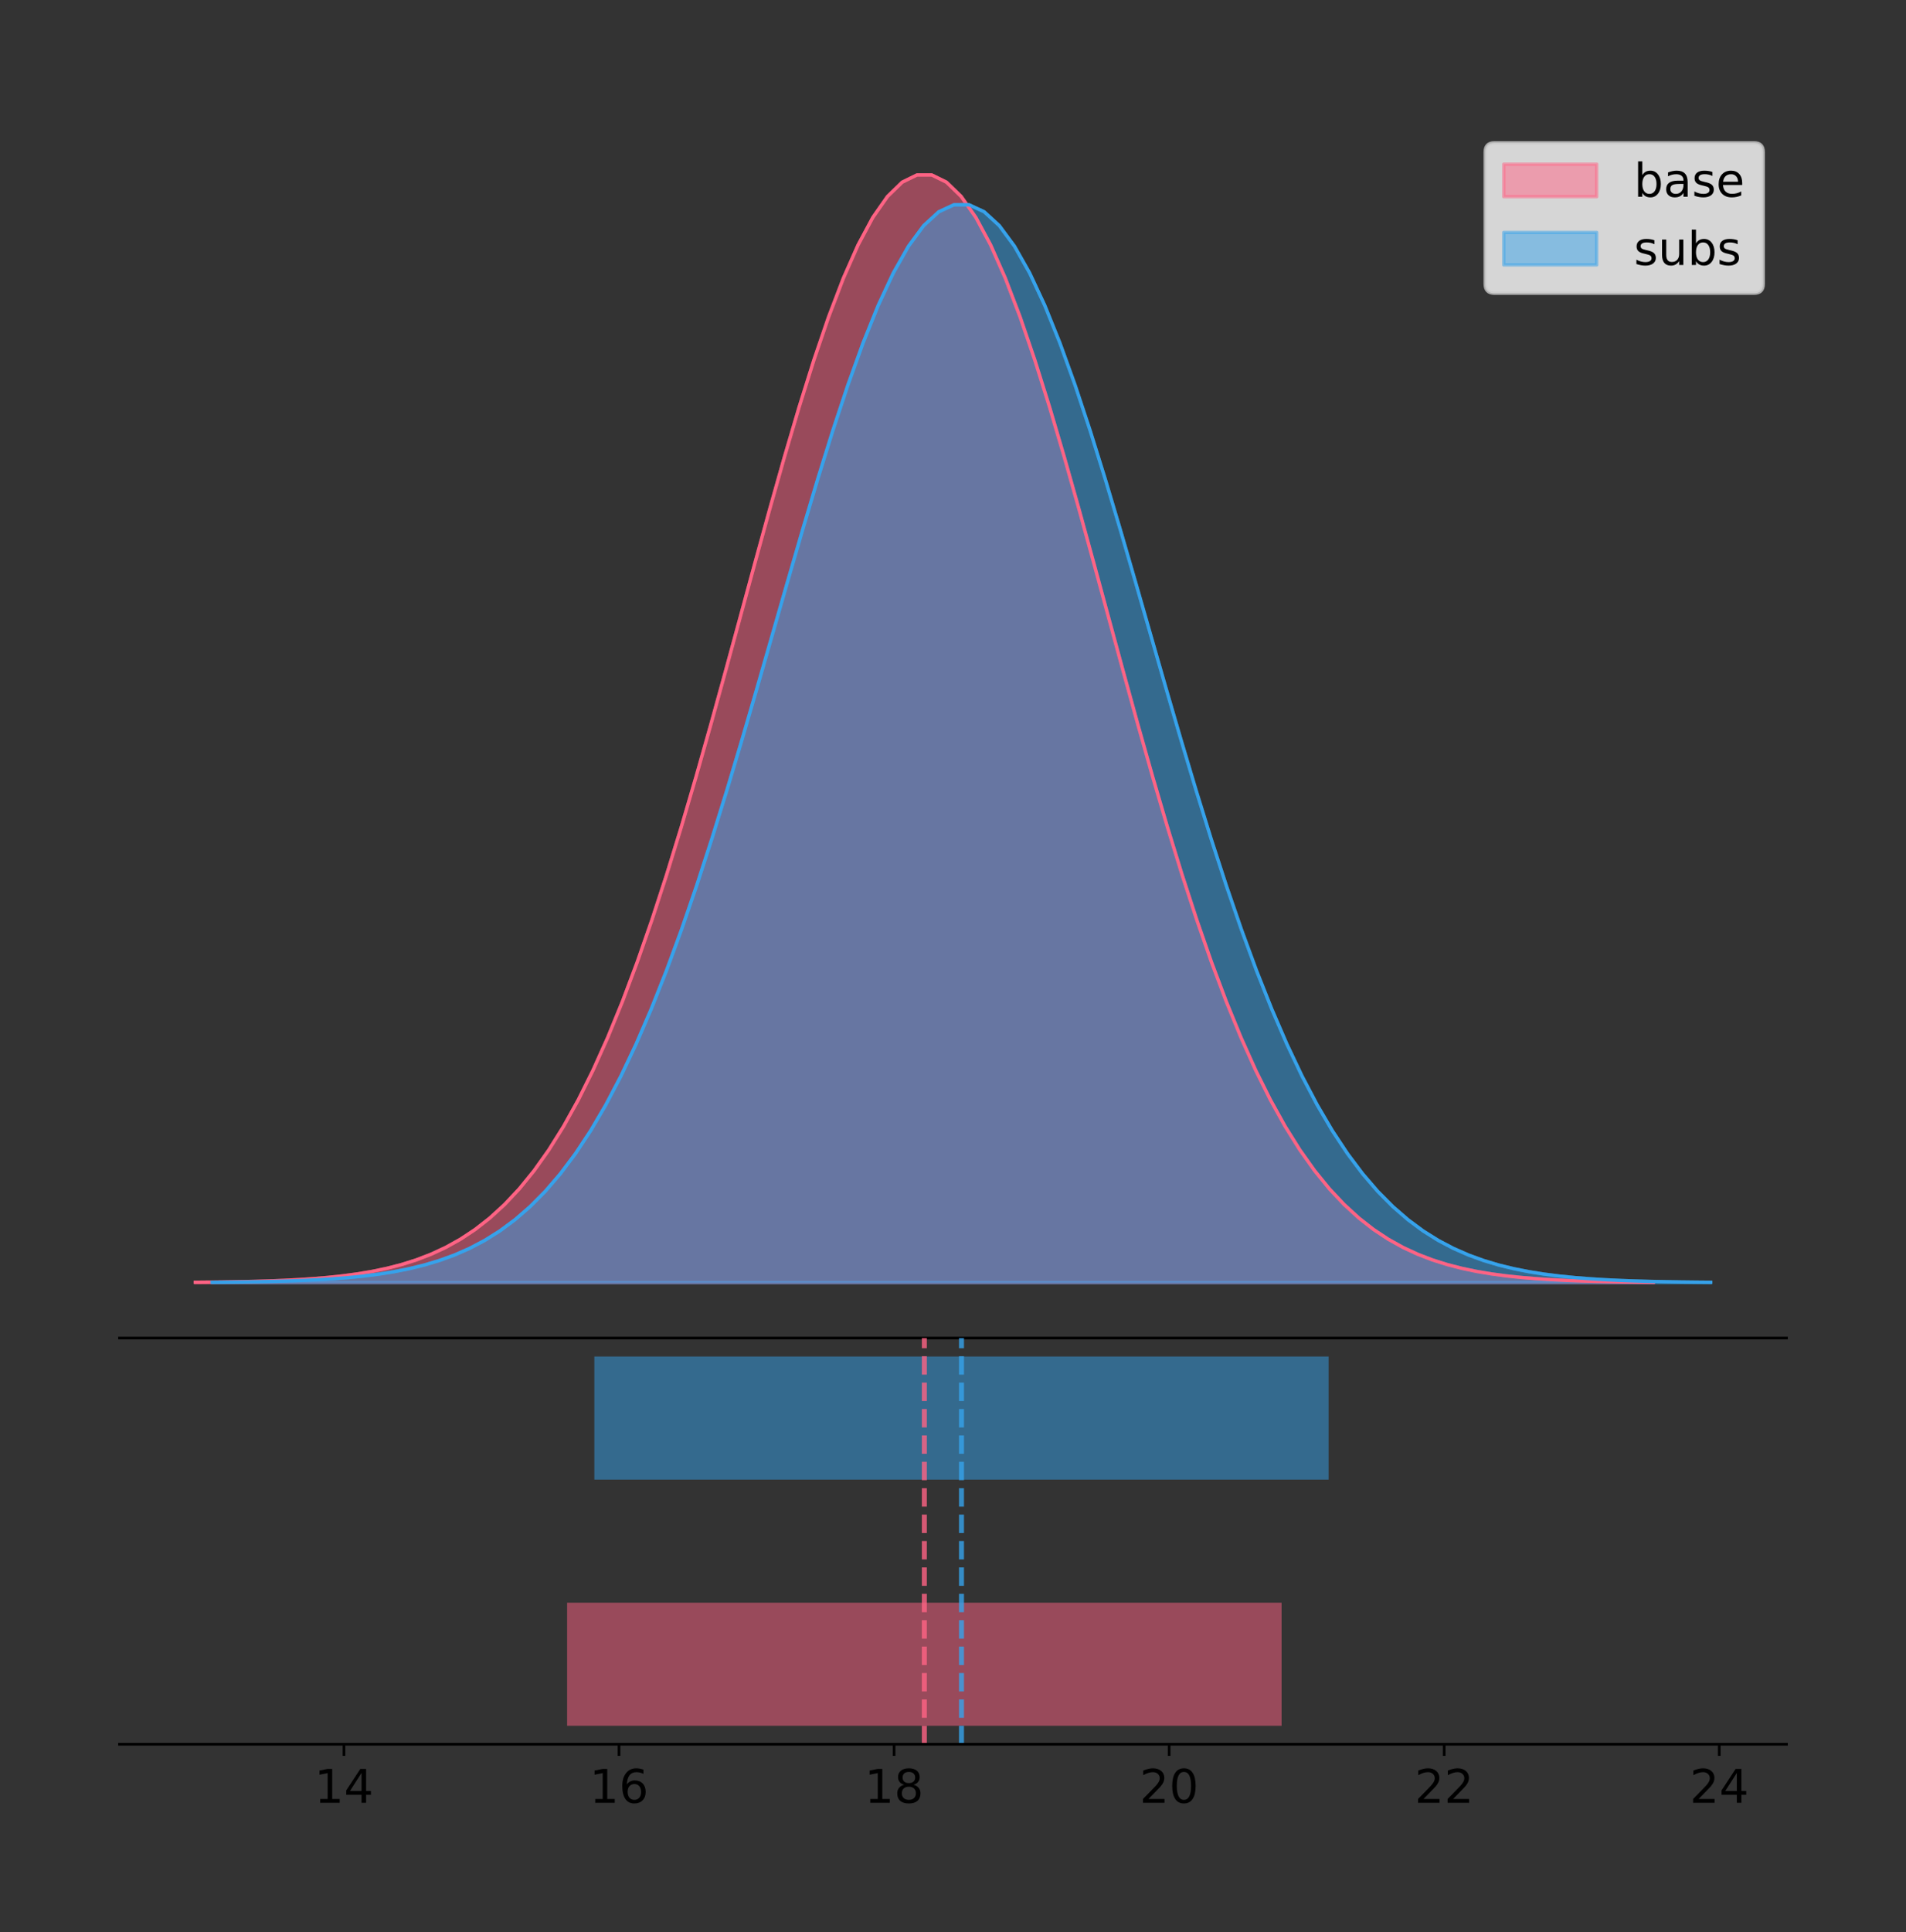 <?xml version="1.0" encoding="utf-8" standalone="no"?>
<!DOCTYPE svg PUBLIC "-//W3C//DTD SVG 1.1//EN"
  "http://www.w3.org/Graphics/SVG/1.1/DTD/svg11.dtd">
<!-- Created with matplotlib (https://matplotlib.org/) -->
<svg height="581.789pt" version="1.1" viewBox="0 0 574.2 581.789" width="574.2pt" xmlns="http://www.w3.org/2000/svg" xmlns:xlink="http://www.w3.org/1999/xlink">
 <rect x="0" y="0" width="574.2" height="581.789" fill="#333333" stroke="none"/>
 <defs>
  <style type="text/css">
*{stroke-linecap:butt;stroke-linejoin:round;}
  </style>
 </defs>
 <g id="figure_1">
  <g id="patch_1">
   <path d="M 0 581.789 
L 574.2 581.789 
L 574.2 0 
L 0 0 
z
" style="fill:none;"/>
  </g>
  <g id="axes_1">
   <g id="patch_2">
    <path d="M 36 402.93 
L 538.2 402.93 
L 538.2 36 
L 36 36 
z
" style="fill:none;"/>
   </g>
   <g id="PolyCollection_1">
    <defs>
     <path d="M 58.827 -195.538 
L 58.827 -195.65 
L 63.264 -195.692 
L 67.702 -195.749 
L 72.139 -195.825 
L 76.576 -195.925 
L 81.013 -196.058 
L 85.45 -196.23 
L 89.887 -196.455 
L 94.325 -196.744 
L 98.762 -197.115 
L 103.199 -197.585 
L 107.636 -198.179 
L 112.073 -198.923 
L 116.51 -199.848 
L 120.948 -200.99 
L 125.385 -202.39 
L 129.822 -204.093 
L 134.259 -206.151 
L 138.696 -208.617 
L 143.134 -211.552 
L 147.571 -215.017 
L 152.008 -219.078 
L 156.445 -223.801 
L 160.882 -229.25 
L 165.319 -235.488 
L 169.757 -242.572 
L 174.194 -250.552 
L 178.631 -259.468 
L 183.068 -269.344 
L 187.505 -280.192 
L 191.942 -292.002 
L 196.38 -304.744 
L 200.817 -318.365 
L 205.254 -332.786 
L 209.691 -347.901 
L 214.128 -363.58 
L 218.565 -379.667 
L 223.003 -395.98 
L 227.44 -412.318 
L 231.877 -428.462 
L 236.314 -444.18 
L 240.751 -459.23 
L 245.188 -473.372 
L 249.626 -486.366 
L 254.063 -497.987 
L 258.5 -508.025 
L 262.937 -516.294 
L 267.374 -522.64 
L 271.811 -526.94 
L 276.249 -529.111 
L 280.686 -529.111 
L 285.123 -526.94 
L 289.56 -522.64 
L 293.997 -516.294 
L 298.434 -508.025 
L 302.872 -497.987 
L 307.309 -486.366 
L 311.746 -473.372 
L 316.183 -459.23 
L 320.62 -444.18 
L 325.058 -428.462 
L 329.495 -412.318 
L 333.932 -395.98 
L 338.369 -379.667 
L 342.806 -363.58 
L 347.243 -347.901 
L 351.681 -332.786 
L 356.118 -318.365 
L 360.555 -304.744 
L 364.992 -292.002 
L 369.429 -280.192 
L 373.866 -269.344 
L 378.304 -259.468 
L 382.741 -250.552 
L 387.178 -242.572 
L 391.615 -235.488 
L 396.052 -229.25 
L 400.489 -223.801 
L 404.927 -219.078 
L 409.364 -215.017 
L 413.801 -211.552 
L 418.238 -208.617 
L 422.675 -206.151 
L 427.112 -204.093 
L 431.55 -202.39 
L 435.987 -200.99 
L 440.424 -199.848 
L 444.861 -198.923 
L 449.298 -198.179 
L 453.735 -197.585 
L 458.173 -197.115 
L 462.61 -196.744 
L 467.047 -196.455 
L 471.484 -196.23 
L 475.921 -196.058 
L 480.358 -195.925 
L 484.796 -195.825 
L 489.233 -195.749 
L 493.67 -195.692 
L 498.107 -195.65 
L 498.107 -195.538 
L 498.107 -195.538 
L 493.67 -195.538 
L 489.233 -195.538 
L 484.796 -195.538 
L 480.358 -195.538 
L 475.921 -195.538 
L 471.484 -195.538 
L 467.047 -195.538 
L 462.61 -195.538 
L 458.173 -195.538 
L 453.735 -195.538 
L 449.298 -195.538 
L 444.861 -195.538 
L 440.424 -195.538 
L 435.987 -195.538 
L 431.55 -195.538 
L 427.112 -195.538 
L 422.675 -195.538 
L 418.238 -195.538 
L 413.801 -195.538 
L 409.364 -195.538 
L 404.927 -195.538 
L 400.489 -195.538 
L 396.052 -195.538 
L 391.615 -195.538 
L 387.178 -195.538 
L 382.741 -195.538 
L 378.304 -195.538 
L 373.866 -195.538 
L 369.429 -195.538 
L 364.992 -195.538 
L 360.555 -195.538 
L 356.118 -195.538 
L 351.681 -195.538 
L 347.243 -195.538 
L 342.806 -195.538 
L 338.369 -195.538 
L 333.932 -195.538 
L 329.495 -195.538 
L 325.058 -195.538 
L 320.62 -195.538 
L 316.183 -195.538 
L 311.746 -195.538 
L 307.309 -195.538 
L 302.872 -195.538 
L 298.434 -195.538 
L 293.997 -195.538 
L 289.56 -195.538 
L 285.123 -195.538 
L 280.686 -195.538 
L 276.249 -195.538 
L 271.811 -195.538 
L 267.374 -195.538 
L 262.937 -195.538 
L 258.5 -195.538 
L 254.063 -195.538 
L 249.626 -195.538 
L 245.188 -195.538 
L 240.751 -195.538 
L 236.314 -195.538 
L 231.877 -195.538 
L 227.44 -195.538 
L 223.003 -195.538 
L 218.565 -195.538 
L 214.128 -195.538 
L 209.691 -195.538 
L 205.254 -195.538 
L 200.817 -195.538 
L 196.38 -195.538 
L 191.942 -195.538 
L 187.505 -195.538 
L 183.068 -195.538 
L 178.631 -195.538 
L 174.194 -195.538 
L 169.757 -195.538 
L 165.319 -195.538 
L 160.882 -195.538 
L 156.445 -195.538 
L 152.008 -195.538 
L 147.571 -195.538 
L 143.134 -195.538 
L 138.696 -195.538 
L 134.259 -195.538 
L 129.822 -195.538 
L 125.385 -195.538 
L 120.948 -195.538 
L 116.51 -195.538 
L 112.073 -195.538 
L 107.636 -195.538 
L 103.199 -195.538 
L 98.762 -195.538 
L 94.325 -195.538 
L 89.887 -195.538 
L 85.45 -195.538 
L 81.013 -195.538 
L 76.576 -195.538 
L 72.139 -195.538 
L 67.702 -195.538 
L 63.264 -195.538 
L 58.827 -195.538 
z
" id="mcf71dc2945" style="stroke:#ff6384;stroke-opacity:0.5;"/>
    </defs>
    <g clip-path="url(#p0b54a27e2d)">
     <use style="fill:#ff6384;fill-opacity:0.5;stroke:#ff6384;stroke-opacity:0.5;" x="0" xlink:href="#mcf71dc2945" y="581.789"/>
    </g>
   </g>
   <g id="PolyCollection_2">
    <defs>
     <path d="M 63.935 -195.538 
L 63.935 -195.647 
L 68.495 -195.688 
L 73.055 -195.743 
L 77.615 -195.817 
L 82.175 -195.915 
L 86.735 -196.044 
L 91.295 -196.212 
L 95.855 -196.43 
L 100.415 -196.712 
L 104.975 -197.072 
L 109.535 -197.53 
L 114.095 -198.108 
L 118.655 -198.832 
L 123.215 -199.732 
L 127.775 -200.843 
L 132.335 -202.205 
L 136.895 -203.863 
L 141.455 -205.865 
L 146.015 -208.265 
L 150.575 -211.12 
L 155.135 -214.492 
L 159.695 -218.444 
L 164.255 -223.04 
L 168.815 -228.342 
L 173.375 -234.412 
L 177.935 -241.306 
L 182.495 -249.071 
L 187.055 -257.746 
L 191.614 -267.357 
L 196.174 -277.912 
L 200.734 -289.404 
L 205.294 -301.803 
L 209.854 -315.057 
L 214.414 -329.09 
L 218.974 -343.798 
L 223.534 -359.055 
L 228.094 -374.708 
L 232.654 -390.582 
L 237.214 -406.48 
L 241.774 -422.19 
L 246.334 -437.484 
L 250.894 -452.129 
L 255.454 -465.889 
L 260.014 -478.534 
L 264.574 -489.841 
L 269.134 -499.609 
L 273.694 -507.656 
L 278.254 -513.831 
L 282.814 -518.015 
L 287.374 -520.127 
L 291.934 -520.127 
L 296.494 -518.015 
L 301.054 -513.831 
L 305.614 -507.656 
L 310.174 -499.609 
L 314.734 -489.841 
L 319.294 -478.534 
L 323.854 -465.889 
L 328.414 -452.129 
L 332.974 -437.484 
L 337.534 -422.19 
L 342.094 -406.48 
L 346.654 -390.582 
L 351.214 -374.708 
L 355.774 -359.055 
L 360.334 -343.798 
L 364.894 -329.09 
L 369.454 -315.057 
L 374.013 -301.803 
L 378.573 -289.404 
L 383.133 -277.912 
L 387.693 -267.357 
L 392.253 -257.746 
L 396.813 -249.071 
L 401.373 -241.306 
L 405.933 -234.412 
L 410.493 -228.342 
L 415.053 -223.04 
L 419.613 -218.444 
L 424.173 -214.492 
L 428.733 -211.12 
L 433.293 -208.265 
L 437.853 -205.865 
L 442.413 -203.863 
L 446.973 -202.205 
L 451.533 -200.843 
L 456.093 -199.732 
L 460.653 -198.832 
L 465.213 -198.108 
L 469.773 -197.53 
L 474.333 -197.072 
L 478.893 -196.712 
L 483.453 -196.43 
L 488.013 -196.212 
L 492.573 -196.044 
L 497.133 -195.915 
L 501.693 -195.817 
L 506.253 -195.743 
L 510.813 -195.688 
L 515.373 -195.647 
L 515.373 -195.538 
L 515.373 -195.538 
L 510.813 -195.538 
L 506.253 -195.538 
L 501.693 -195.538 
L 497.133 -195.538 
L 492.573 -195.538 
L 488.013 -195.538 
L 483.453 -195.538 
L 478.893 -195.538 
L 474.333 -195.538 
L 469.773 -195.538 
L 465.213 -195.538 
L 460.653 -195.538 
L 456.093 -195.538 
L 451.533 -195.538 
L 446.973 -195.538 
L 442.413 -195.538 
L 437.853 -195.538 
L 433.293 -195.538 
L 428.733 -195.538 
L 424.173 -195.538 
L 419.613 -195.538 
L 415.053 -195.538 
L 410.493 -195.538 
L 405.933 -195.538 
L 401.373 -195.538 
L 396.813 -195.538 
L 392.253 -195.538 
L 387.693 -195.538 
L 383.133 -195.538 
L 378.573 -195.538 
L 374.013 -195.538 
L 369.454 -195.538 
L 364.894 -195.538 
L 360.334 -195.538 
L 355.774 -195.538 
L 351.214 -195.538 
L 346.654 -195.538 
L 342.094 -195.538 
L 337.534 -195.538 
L 332.974 -195.538 
L 328.414 -195.538 
L 323.854 -195.538 
L 319.294 -195.538 
L 314.734 -195.538 
L 310.174 -195.538 
L 305.614 -195.538 
L 301.054 -195.538 
L 296.494 -195.538 
L 291.934 -195.538 
L 287.374 -195.538 
L 282.814 -195.538 
L 278.254 -195.538 
L 273.694 -195.538 
L 269.134 -195.538 
L 264.574 -195.538 
L 260.014 -195.538 
L 255.454 -195.538 
L 250.894 -195.538 
L 246.334 -195.538 
L 241.774 -195.538 
L 237.214 -195.538 
L 232.654 -195.538 
L 228.094 -195.538 
L 223.534 -195.538 
L 218.974 -195.538 
L 214.414 -195.538 
L 209.854 -195.538 
L 205.294 -195.538 
L 200.734 -195.538 
L 196.174 -195.538 
L 191.614 -195.538 
L 187.055 -195.538 
L 182.495 -195.538 
L 177.935 -195.538 
L 173.375 -195.538 
L 168.815 -195.538 
L 164.255 -195.538 
L 159.695 -195.538 
L 155.135 -195.538 
L 150.575 -195.538 
L 146.015 -195.538 
L 141.455 -195.538 
L 136.895 -195.538 
L 132.335 -195.538 
L 127.775 -195.538 
L 123.215 -195.538 
L 118.655 -195.538 
L 114.095 -195.538 
L 109.535 -195.538 
L 104.975 -195.538 
L 100.415 -195.538 
L 95.855 -195.538 
L 91.295 -195.538 
L 86.735 -195.538 
L 82.175 -195.538 
L 77.615 -195.538 
L 73.055 -195.538 
L 68.495 -195.538 
L 63.935 -195.538 
z
" id="ma70c3a3153" style="stroke:#36a2eb;stroke-opacity:0.5;"/>
    </defs>
    <g clip-path="url(#p0b54a27e2d)">
     <use style="fill:#36a2eb;fill-opacity:0.5;stroke:#36a2eb;stroke-opacity:0.5;" x="0" xlink:href="#ma70c3a3153" y="581.789"/>
    </g>
   </g>
   <g id="line2d_1">
    <path clip-path="url(#p0b54a27e2d)" d="M 58.827 386.139 
L 63.264 386.097 
L 67.702 386.04 
L 72.139 385.965 
L 76.576 385.864 
L 81.013 385.732 
L 85.45 385.559 
L 89.887 385.334 
L 94.325 385.045 
L 98.762 384.675 
L 103.199 384.204 
L 107.636 383.61 
L 112.073 382.867 
L 116.51 381.941 
L 120.948 380.799 
L 125.385 379.399 
L 129.822 377.696 
L 134.259 375.639 
L 138.696 373.172 
L 143.134 370.238 
L 147.571 366.772 
L 152.008 362.711 
L 156.445 357.989 
L 160.882 352.539 
L 165.319 346.301 
L 169.757 339.217 
L 174.194 331.237 
L 178.631 322.322 
L 183.068 312.445 
L 187.505 301.597 
L 191.942 289.787 
L 196.38 277.045 
L 200.817 263.424 
L 205.254 249.004 
L 209.691 233.888 
L 214.128 218.209 
L 218.565 202.123 
L 223.003 185.809 
L 227.44 169.471 
L 231.877 153.327 
L 236.314 137.61 
L 240.751 122.559 
L 245.188 108.418 
L 249.626 95.423 
L 254.063 83.803 
L 258.5 73.765 
L 262.937 65.495 
L 267.374 59.15 
L 271.811 54.85 
L 276.249 52.679 
L 280.686 52.679 
L 285.123 54.85 
L 289.56 59.15 
L 293.997 65.495 
L 298.434 73.765 
L 302.872 83.803 
L 307.309 95.423 
L 311.746 108.418 
L 316.183 122.559 
L 320.62 137.61 
L 325.058 153.327 
L 329.495 169.471 
L 333.932 185.809 
L 338.369 202.123 
L 342.806 218.209 
L 347.243 233.888 
L 351.681 249.004 
L 356.118 263.424 
L 360.555 277.045 
L 364.992 289.787 
L 369.429 301.597 
L 373.866 312.445 
L 378.304 322.322 
L 382.741 331.237 
L 387.178 339.217 
L 391.615 346.301 
L 396.052 352.539 
L 400.489 357.989 
L 404.927 362.711 
L 409.364 366.772 
L 413.801 370.238 
L 418.238 373.172 
L 422.675 375.639 
L 427.112 377.696 
L 431.55 379.399 
L 435.987 380.799 
L 440.424 381.941 
L 444.861 382.867 
L 449.298 383.61 
L 453.735 384.204 
L 458.173 384.675 
L 462.61 385.045 
L 467.047 385.334 
L 471.484 385.559 
L 475.921 385.732 
L 480.358 385.864 
L 484.796 385.965 
L 489.233 386.04 
L 493.67 386.097 
L 498.107 386.139 
" style="fill:none;stroke:#ff6384;stroke-linecap:square;"/>
   </g>
   <g id="line2d_2">
    <path clip-path="url(#p0b54a27e2d)" d="M 63.935 386.142 
L 68.495 386.101 
L 73.055 386.046 
L 77.615 385.972 
L 82.175 385.875 
L 86.735 385.746 
L 91.295 385.578 
L 95.855 385.359 
L 100.415 385.078 
L 104.975 384.717 
L 109.535 384.259 
L 114.095 383.681 
L 118.655 382.958 
L 123.215 382.058 
L 127.775 380.946 
L 132.335 379.584 
L 136.895 377.926 
L 141.455 375.924 
L 146.015 373.525 
L 150.575 370.669 
L 155.135 367.297 
L 159.695 363.345 
L 164.255 358.75 
L 168.815 353.447 
L 173.375 347.377 
L 177.935 340.484 
L 182.495 332.719 
L 187.055 324.043 
L 191.614 314.433 
L 196.174 303.877 
L 200.734 292.385 
L 205.294 279.986 
L 209.854 266.732 
L 214.414 252.7 
L 218.974 237.991 
L 223.534 222.734 
L 228.094 207.081 
L 232.654 191.207 
L 237.214 175.309 
L 241.774 159.6 
L 246.334 144.306 
L 250.894 129.661 
L 255.454 115.9 
L 260.014 103.256 
L 264.574 91.948 
L 269.134 82.18 
L 273.694 74.133 
L 278.254 67.959 
L 282.814 63.775 
L 287.374 61.662 
L 291.934 61.662 
L 296.494 63.775 
L 301.054 67.959 
L 305.614 74.133 
L 310.174 82.18 
L 314.734 91.948 
L 319.294 103.256 
L 323.854 115.9 
L 328.414 129.661 
L 332.974 144.306 
L 337.534 159.6 
L 342.094 175.309 
L 346.654 191.207 
L 351.214 207.081 
L 355.774 222.734 
L 360.334 237.991 
L 364.894 252.7 
L 369.454 266.732 
L 374.013 279.986 
L 378.573 292.385 
L 383.133 303.877 
L 387.693 314.433 
L 392.253 324.043 
L 396.813 332.719 
L 401.373 340.484 
L 405.933 347.377 
L 410.493 353.447 
L 415.053 358.75 
L 419.613 363.345 
L 424.173 367.297 
L 428.733 370.669 
L 433.293 373.525 
L 437.853 375.924 
L 442.413 377.926 
L 446.973 379.584 
L 451.533 380.946 
L 456.093 382.058 
L 460.653 382.958 
L 465.213 383.681 
L 469.773 384.259 
L 474.333 384.717 
L 478.893 385.078 
L 483.453 385.359 
L 488.013 385.578 
L 492.573 385.746 
L 497.133 385.875 
L 501.693 385.972 
L 506.253 386.046 
L 510.813 386.101 
L 515.373 386.142 
" style="fill:none;stroke:#36a2eb;stroke-linecap:square;"/>
   </g>
   <g id="patch_3">
    <path d="M 36 402.93 
L 538.2 402.93 
" style="fill:none;stroke:#000000;stroke-linecap:square;stroke-linejoin:miter;stroke-width:0.8;"/>
   </g>
   <g id="legend_1">
    <g id="patch_4">
     <path d="M 450.225 88.299 
L 528.4 88.299 
Q 531.2 88.299 531.2 85.499 
L 531.2 45.8 
Q 531.2 43 528.4 43 
L 450.225 43 
Q 447.425 43 447.425 45.8 
L 447.425 85.499 
Q 447.425 88.299 450.225 88.299 
z
" style="fill:#ffffff;opacity:0.8;stroke:#cccccc;stroke-linejoin:miter;"/>
    </g>
    <g id="patch_5">
     <path d="M 453.025 59.238 
L 481.025 59.238 
L 481.025 49.438 
L 453.025 49.438 
z
" style="fill:#ff6384;opacity:0.5;stroke:#ff6384;stroke-linejoin:miter;"/>
    </g>
    <g id="text_1">
     <!-- base -->
     <defs>
      <path d="M 48.688 27.297 
Q 48.688 37.203 44.609 42.844 
Q 40.531 48.484 33.406 48.484 
Q 26.266 48.484 22.188 42.844 
Q 18.109 37.203 18.109 27.297 
Q 18.109 17.391 22.188 11.75 
Q 26.266 6.109 33.406 6.109 
Q 40.531 6.109 44.609 11.75 
Q 48.688 17.391 48.688 27.297 
z
M 18.109 46.391 
Q 20.953 51.266 25.266 53.625 
Q 29.594 56 35.594 56 
Q 45.562 56 51.781 48.094 
Q 58.016 40.188 58.016 27.297 
Q 58.016 14.406 51.781 6.484 
Q 45.562 -1.422 35.594 -1.422 
Q 29.594 -1.422 25.266 0.953 
Q 20.953 3.328 18.109 8.203 
L 18.109 0 
L 9.078 0 
L 9.078 75.984 
L 18.109 75.984 
z
" id="DejaVuSans-98"/>
      <path d="M 34.281 27.484 
Q 23.391 27.484 19.188 25 
Q 14.984 22.516 14.984 16.5 
Q 14.984 11.719 18.141 8.906 
Q 21.297 6.109 26.703 6.109 
Q 34.188 6.109 38.703 11.406 
Q 43.219 16.703 43.219 25.484 
L 43.219 27.484 
z
M 52.203 31.203 
L 52.203 0 
L 43.219 0 
L 43.219 8.297 
Q 40.141 3.328 35.547 0.953 
Q 30.953 -1.422 24.312 -1.422 
Q 15.922 -1.422 10.953 3.297 
Q 6 8.016 6 15.922 
Q 6 25.141 12.172 29.828 
Q 18.359 34.516 30.609 34.516 
L 43.219 34.516 
L 43.219 35.406 
Q 43.219 41.609 39.141 45 
Q 35.062 48.391 27.688 48.391 
Q 23 48.391 18.547 47.266 
Q 14.109 46.141 10.016 43.891 
L 10.016 52.203 
Q 14.938 54.109 19.578 55.047 
Q 24.219 56 28.609 56 
Q 40.484 56 46.344 49.844 
Q 52.203 43.703 52.203 31.203 
z
" id="DejaVuSans-97"/>
      <path d="M 44.281 53.078 
L 44.281 44.578 
Q 40.484 46.531 36.375 47.5 
Q 32.281 48.484 27.875 48.484 
Q 21.188 48.484 17.844 46.438 
Q 14.5 44.391 14.5 40.281 
Q 14.5 37.156 16.891 35.375 
Q 19.281 33.594 26.516 31.984 
L 29.594 31.297 
Q 39.156 29.25 43.188 25.516 
Q 47.219 21.781 47.219 15.094 
Q 47.219 7.469 41.188 3.016 
Q 35.156 -1.422 24.609 -1.422 
Q 20.219 -1.422 15.453 -0.562 
Q 10.688 0.297 5.422 2 
L 5.422 11.281 
Q 10.406 8.688 15.234 7.391 
Q 20.062 6.109 24.812 6.109 
Q 31.156 6.109 34.562 8.281 
Q 37.984 10.453 37.984 14.406 
Q 37.984 18.062 35.516 20.016 
Q 33.062 21.969 24.703 23.781 
L 21.578 24.516 
Q 13.234 26.266 9.516 29.906 
Q 5.812 33.547 5.812 39.891 
Q 5.812 47.609 11.281 51.797 
Q 16.75 56 26.812 56 
Q 31.781 56 36.172 55.266 
Q 40.578 54.547 44.281 53.078 
z
" id="DejaVuSans-115"/>
      <path d="M 56.203 29.594 
L 56.203 25.203 
L 14.891 25.203 
Q 15.484 15.922 20.484 11.062 
Q 25.484 6.203 34.422 6.203 
Q 39.594 6.203 44.453 7.469 
Q 49.312 8.734 54.109 11.281 
L 54.109 2.781 
Q 49.266 0.734 44.188 -0.344 
Q 39.109 -1.422 33.891 -1.422 
Q 20.797 -1.422 13.156 6.188 
Q 5.516 13.812 5.516 26.812 
Q 5.516 40.234 12.766 48.109 
Q 20.016 56 32.328 56 
Q 43.359 56 49.781 48.891 
Q 56.203 41.797 56.203 29.594 
z
M 47.219 32.234 
Q 47.125 39.594 43.094 43.984 
Q 39.062 48.391 32.422 48.391 
Q 24.906 48.391 20.391 44.141 
Q 15.875 39.891 15.188 32.172 
z
" id="DejaVuSans-101"/>
     </defs>
     <g transform="translate(492.225 59.238)scale(0.14 -0.14)">
      <use xlink:href="#DejaVuSans-98"/>
      <use x="63.477" xlink:href="#DejaVuSans-97"/>
      <use x="124.756" xlink:href="#DejaVuSans-115"/>
      <use x="176.855" xlink:href="#DejaVuSans-101"/>
     </g>
    </g>
    <g id="patch_6">
     <path d="M 453.025 79.787 
L 481.025 79.787 
L 481.025 69.987 
L 453.025 69.987 
z
" style="fill:#36a2eb;opacity:0.5;stroke:#36a2eb;stroke-linejoin:miter;"/>
    </g>
    <g id="text_2">
     <!-- subs -->
     <defs>
      <path d="M 8.5 21.578 
L 8.5 54.688 
L 17.484 54.688 
L 17.484 21.922 
Q 17.484 14.156 20.5 10.266 
Q 23.531 6.391 29.594 6.391 
Q 36.859 6.391 41.078 11.031 
Q 45.312 15.672 45.312 23.688 
L 45.312 54.688 
L 54.297 54.688 
L 54.297 0 
L 45.312 0 
L 45.312 8.406 
Q 42.047 3.422 37.719 1 
Q 33.406 -1.422 27.688 -1.422 
Q 18.266 -1.422 13.375 4.438 
Q 8.5 10.297 8.5 21.578 
z
M 31.109 56 
z
" id="DejaVuSans-117"/>
     </defs>
     <g transform="translate(492.225 79.787)scale(0.14 -0.14)">
      <use xlink:href="#DejaVuSans-115"/>
      <use x="52.1" xlink:href="#DejaVuSans-117"/>
      <use x="115.479" xlink:href="#DejaVuSans-98"/>
      <use x="178.955" xlink:href="#DejaVuSans-115"/>
     </g>
    </g>
   </g>
  </g>
  <g id="axes_2">
   <g id="patch_7">
    <path d="M 36 525.24 
L 538.2 525.24 
L 538.2 402.93 
L 36 402.93 
z
" style="fill:none;"/>
   </g>
   <g id="patch_8">
    <path clip-path="url(#p9c295fab79)" d="M 170.844 519.68 
L 386.091 519.68 
L 386.091 482.617 
L 170.844 482.617 
z
" style="fill:#ff6384;opacity:0.5;"/>
   </g>
   <g id="patch_9">
    <path clip-path="url(#p9c295fab79)" d="M 179.052 445.553 
L 400.256 445.553 
L 400.256 408.49 
L 179.052 408.49 
z
" style="fill:#36a2eb;opacity:0.5;"/>
   </g>
   <g id="matplotlib.axis_1">
    <g id="xtick_1">
     <g id="line2d_3">
      <defs>
       <path d="M 0 0 
L 0 3.5 
" id="m88dd4b1c0e" style="stroke:#000000;stroke-width:0.8;"/>
      </defs>
      <g>
       <use style="stroke:#000000;stroke-width:0.8;" x="103.623" xlink:href="#m88dd4b1c0e" y="525.24"/>
      </g>
     </g>
     <g id="text_3">
      <!-- 14 -->
      <defs>
       <path d="M 12.406 8.297 
L 28.516 8.297 
L 28.516 63.922 
L 10.984 60.406 
L 10.984 69.391 
L 28.422 72.906 
L 38.281 72.906 
L 38.281 8.297 
L 54.391 8.297 
L 54.391 0 
L 12.406 0 
z
" id="DejaVuSans-49"/>
       <path d="M 37.797 64.312 
L 12.891 25.391 
L 37.797 25.391 
z
M 35.203 72.906 
L 47.609 72.906 
L 47.609 25.391 
L 58.016 25.391 
L 58.016 17.188 
L 47.609 17.188 
L 47.609 0 
L 37.797 0 
L 37.797 17.188 
L 4.891 17.188 
L 4.891 26.703 
z
" id="DejaVuSans-52"/>
      </defs>
      <g transform="translate(94.715 542.878)scale(0.14 -0.14)">
       <use xlink:href="#DejaVuSans-49"/>
       <use x="63.623" xlink:href="#DejaVuSans-52"/>
      </g>
     </g>
    </g>
    <g id="xtick_2">
     <g id="line2d_4">
      <g>
       <use style="stroke:#000000;stroke-width:0.8;" x="186.487" xlink:href="#m88dd4b1c0e" y="525.24"/>
      </g>
     </g>
     <g id="text_4">
      <!-- 16 -->
      <defs>
       <path d="M 33.016 40.375 
Q 26.375 40.375 22.484 35.828 
Q 18.609 31.297 18.609 23.391 
Q 18.609 15.531 22.484 10.953 
Q 26.375 6.391 33.016 6.391 
Q 39.656 6.391 43.531 10.953 
Q 47.406 15.531 47.406 23.391 
Q 47.406 31.297 43.531 35.828 
Q 39.656 40.375 33.016 40.375 
z
M 52.594 71.297 
L 52.594 62.312 
Q 48.875 64.062 45.094 64.984 
Q 41.312 65.922 37.594 65.922 
Q 27.828 65.922 22.672 59.328 
Q 17.531 52.734 16.797 39.406 
Q 19.672 43.656 24.016 45.922 
Q 28.375 48.188 33.594 48.188 
Q 44.578 48.188 50.953 41.516 
Q 57.328 34.859 57.328 23.391 
Q 57.328 12.156 50.688 5.359 
Q 44.047 -1.422 33.016 -1.422 
Q 20.359 -1.422 13.672 8.266 
Q 6.984 17.969 6.984 36.375 
Q 6.984 53.656 15.188 63.938 
Q 23.391 74.219 37.203 74.219 
Q 40.922 74.219 44.703 73.484 
Q 48.484 72.75 52.594 71.297 
z
" id="DejaVuSans-54"/>
      </defs>
      <g transform="translate(177.58 542.878)scale(0.14 -0.14)">
       <use xlink:href="#DejaVuSans-49"/>
       <use x="63.623" xlink:href="#DejaVuSans-54"/>
      </g>
     </g>
    </g>
    <g id="xtick_3">
     <g id="line2d_5">
      <g>
       <use style="stroke:#000000;stroke-width:0.8;" x="269.352" xlink:href="#m88dd4b1c0e" y="525.24"/>
      </g>
     </g>
     <g id="text_5">
      <!-- 18 -->
      <defs>
       <path d="M 31.781 34.625 
Q 24.75 34.625 20.719 30.859 
Q 16.703 27.094 16.703 20.516 
Q 16.703 13.922 20.719 10.156 
Q 24.75 6.391 31.781 6.391 
Q 38.812 6.391 42.859 10.172 
Q 46.922 13.969 46.922 20.516 
Q 46.922 27.094 42.891 30.859 
Q 38.875 34.625 31.781 34.625 
z
M 21.922 38.812 
Q 15.578 40.375 12.031 44.719 
Q 8.5 49.078 8.5 55.328 
Q 8.5 64.062 14.719 69.141 
Q 20.953 74.219 31.781 74.219 
Q 42.672 74.219 48.875 69.141 
Q 55.078 64.062 55.078 55.328 
Q 55.078 49.078 51.531 44.719 
Q 48 40.375 41.703 38.812 
Q 48.828 37.156 52.797 32.312 
Q 56.781 27.484 56.781 20.516 
Q 56.781 9.906 50.312 4.234 
Q 43.844 -1.422 31.781 -1.422 
Q 19.734 -1.422 13.25 4.234 
Q 6.781 9.906 6.781 20.516 
Q 6.781 27.484 10.781 32.312 
Q 14.797 37.156 21.922 38.812 
z
M 18.312 54.391 
Q 18.312 48.734 21.844 45.562 
Q 25.391 42.391 31.781 42.391 
Q 38.141 42.391 41.719 45.562 
Q 45.312 48.734 45.312 54.391 
Q 45.312 60.062 41.719 63.234 
Q 38.141 66.406 31.781 66.406 
Q 25.391 66.406 21.844 63.234 
Q 18.312 60.062 18.312 54.391 
z
" id="DejaVuSans-56"/>
      </defs>
      <g transform="translate(260.445 542.878)scale(0.14 -0.14)">
       <use xlink:href="#DejaVuSans-49"/>
       <use x="63.623" xlink:href="#DejaVuSans-56"/>
      </g>
     </g>
    </g>
    <g id="xtick_4">
     <g id="line2d_6">
      <g>
       <use style="stroke:#000000;stroke-width:0.8;" x="352.217" xlink:href="#m88dd4b1c0e" y="525.24"/>
      </g>
     </g>
     <g id="text_6">
      <!-- 20 -->
      <defs>
       <path d="M 19.188 8.297 
L 53.609 8.297 
L 53.609 0 
L 7.328 0 
L 7.328 8.297 
Q 12.938 14.109 22.625 23.891 
Q 32.328 33.688 34.812 36.531 
Q 39.547 41.844 41.422 45.531 
Q 43.312 49.219 43.312 52.781 
Q 43.312 58.594 39.234 62.25 
Q 35.156 65.922 28.609 65.922 
Q 23.969 65.922 18.812 64.312 
Q 13.672 62.703 7.812 59.422 
L 7.812 69.391 
Q 13.766 71.781 18.938 73 
Q 24.125 74.219 28.422 74.219 
Q 39.75 74.219 46.484 68.547 
Q 53.219 62.891 53.219 53.422 
Q 53.219 48.922 51.531 44.891 
Q 49.859 40.875 45.406 35.406 
Q 44.188 33.984 37.641 27.219 
Q 31.109 20.453 19.188 8.297 
z
" id="DejaVuSans-50"/>
       <path d="M 31.781 66.406 
Q 24.172 66.406 20.328 58.906 
Q 16.5 51.422 16.5 36.375 
Q 16.5 21.391 20.328 13.891 
Q 24.172 6.391 31.781 6.391 
Q 39.453 6.391 43.281 13.891 
Q 47.125 21.391 47.125 36.375 
Q 47.125 51.422 43.281 58.906 
Q 39.453 66.406 31.781 66.406 
z
M 31.781 74.219 
Q 44.047 74.219 50.516 64.516 
Q 56.984 54.828 56.984 36.375 
Q 56.984 17.969 50.516 8.266 
Q 44.047 -1.422 31.781 -1.422 
Q 19.531 -1.422 13.062 8.266 
Q 6.594 17.969 6.594 36.375 
Q 6.594 54.828 13.062 64.516 
Q 19.531 74.219 31.781 74.219 
z
" id="DejaVuSans-48"/>
      </defs>
      <g transform="translate(343.309 542.878)scale(0.14 -0.14)">
       <use xlink:href="#DejaVuSans-50"/>
       <use x="63.623" xlink:href="#DejaVuSans-48"/>
      </g>
     </g>
    </g>
    <g id="xtick_5">
     <g id="line2d_7">
      <g>
       <use style="stroke:#000000;stroke-width:0.8;" x="435.081" xlink:href="#m88dd4b1c0e" y="525.24"/>
      </g>
     </g>
     <g id="text_7">
      <!-- 22 -->
      <g transform="translate(426.174 542.878)scale(0.14 -0.14)">
       <use xlink:href="#DejaVuSans-50"/>
       <use x="63.623" xlink:href="#DejaVuSans-50"/>
      </g>
     </g>
    </g>
    <g id="xtick_6">
     <g id="line2d_8">
      <g>
       <use style="stroke:#000000;stroke-width:0.8;" x="517.946" xlink:href="#m88dd4b1c0e" y="525.24"/>
      </g>
     </g>
     <g id="text_8">
      <!-- 24 -->
      <g transform="translate(509.039 542.878)scale(0.14 -0.14)">
       <use xlink:href="#DejaVuSans-50"/>
       <use x="63.623" xlink:href="#DejaVuSans-52"/>
      </g>
     </g>
    </g>
   </g>
   <g id="line2d_9">
    <path clip-path="url(#p9c295fab79)" d="M 278.467 525.24 
L 278.467 402.93 
" style="fill:none;stroke:#ff6384;stroke-dasharray:5.55,2.4;stroke-dashoffset:0;stroke-opacity:0.8;stroke-width:1.5;"/>
   </g>
   <g id="line2d_10">
    <path clip-path="url(#p9c295fab79)" d="M 289.654 525.24 
L 289.654 402.93 
" style="fill:none;stroke:#36a2eb;stroke-dasharray:5.55,2.4;stroke-dashoffset:0;stroke-opacity:0.8;stroke-width:1.5;"/>
   </g>
   <g id="patch_10">
    <path d="M 36 525.24 
L 538.2 525.24 
" style="fill:none;stroke:#000000;stroke-linecap:square;stroke-linejoin:miter;stroke-width:0.8;"/>
   </g>
  </g>
 </g>
 <defs>
  <clipPath id="p0b54a27e2d">
   <rect height="366.93" width="502.2" x="36" y="36"/>
  </clipPath>
  <clipPath id="p9c295fab79">
   <rect height="122.31" width="502.2" x="36" y="402.93"/>
  </clipPath>
 </defs>
</svg>
